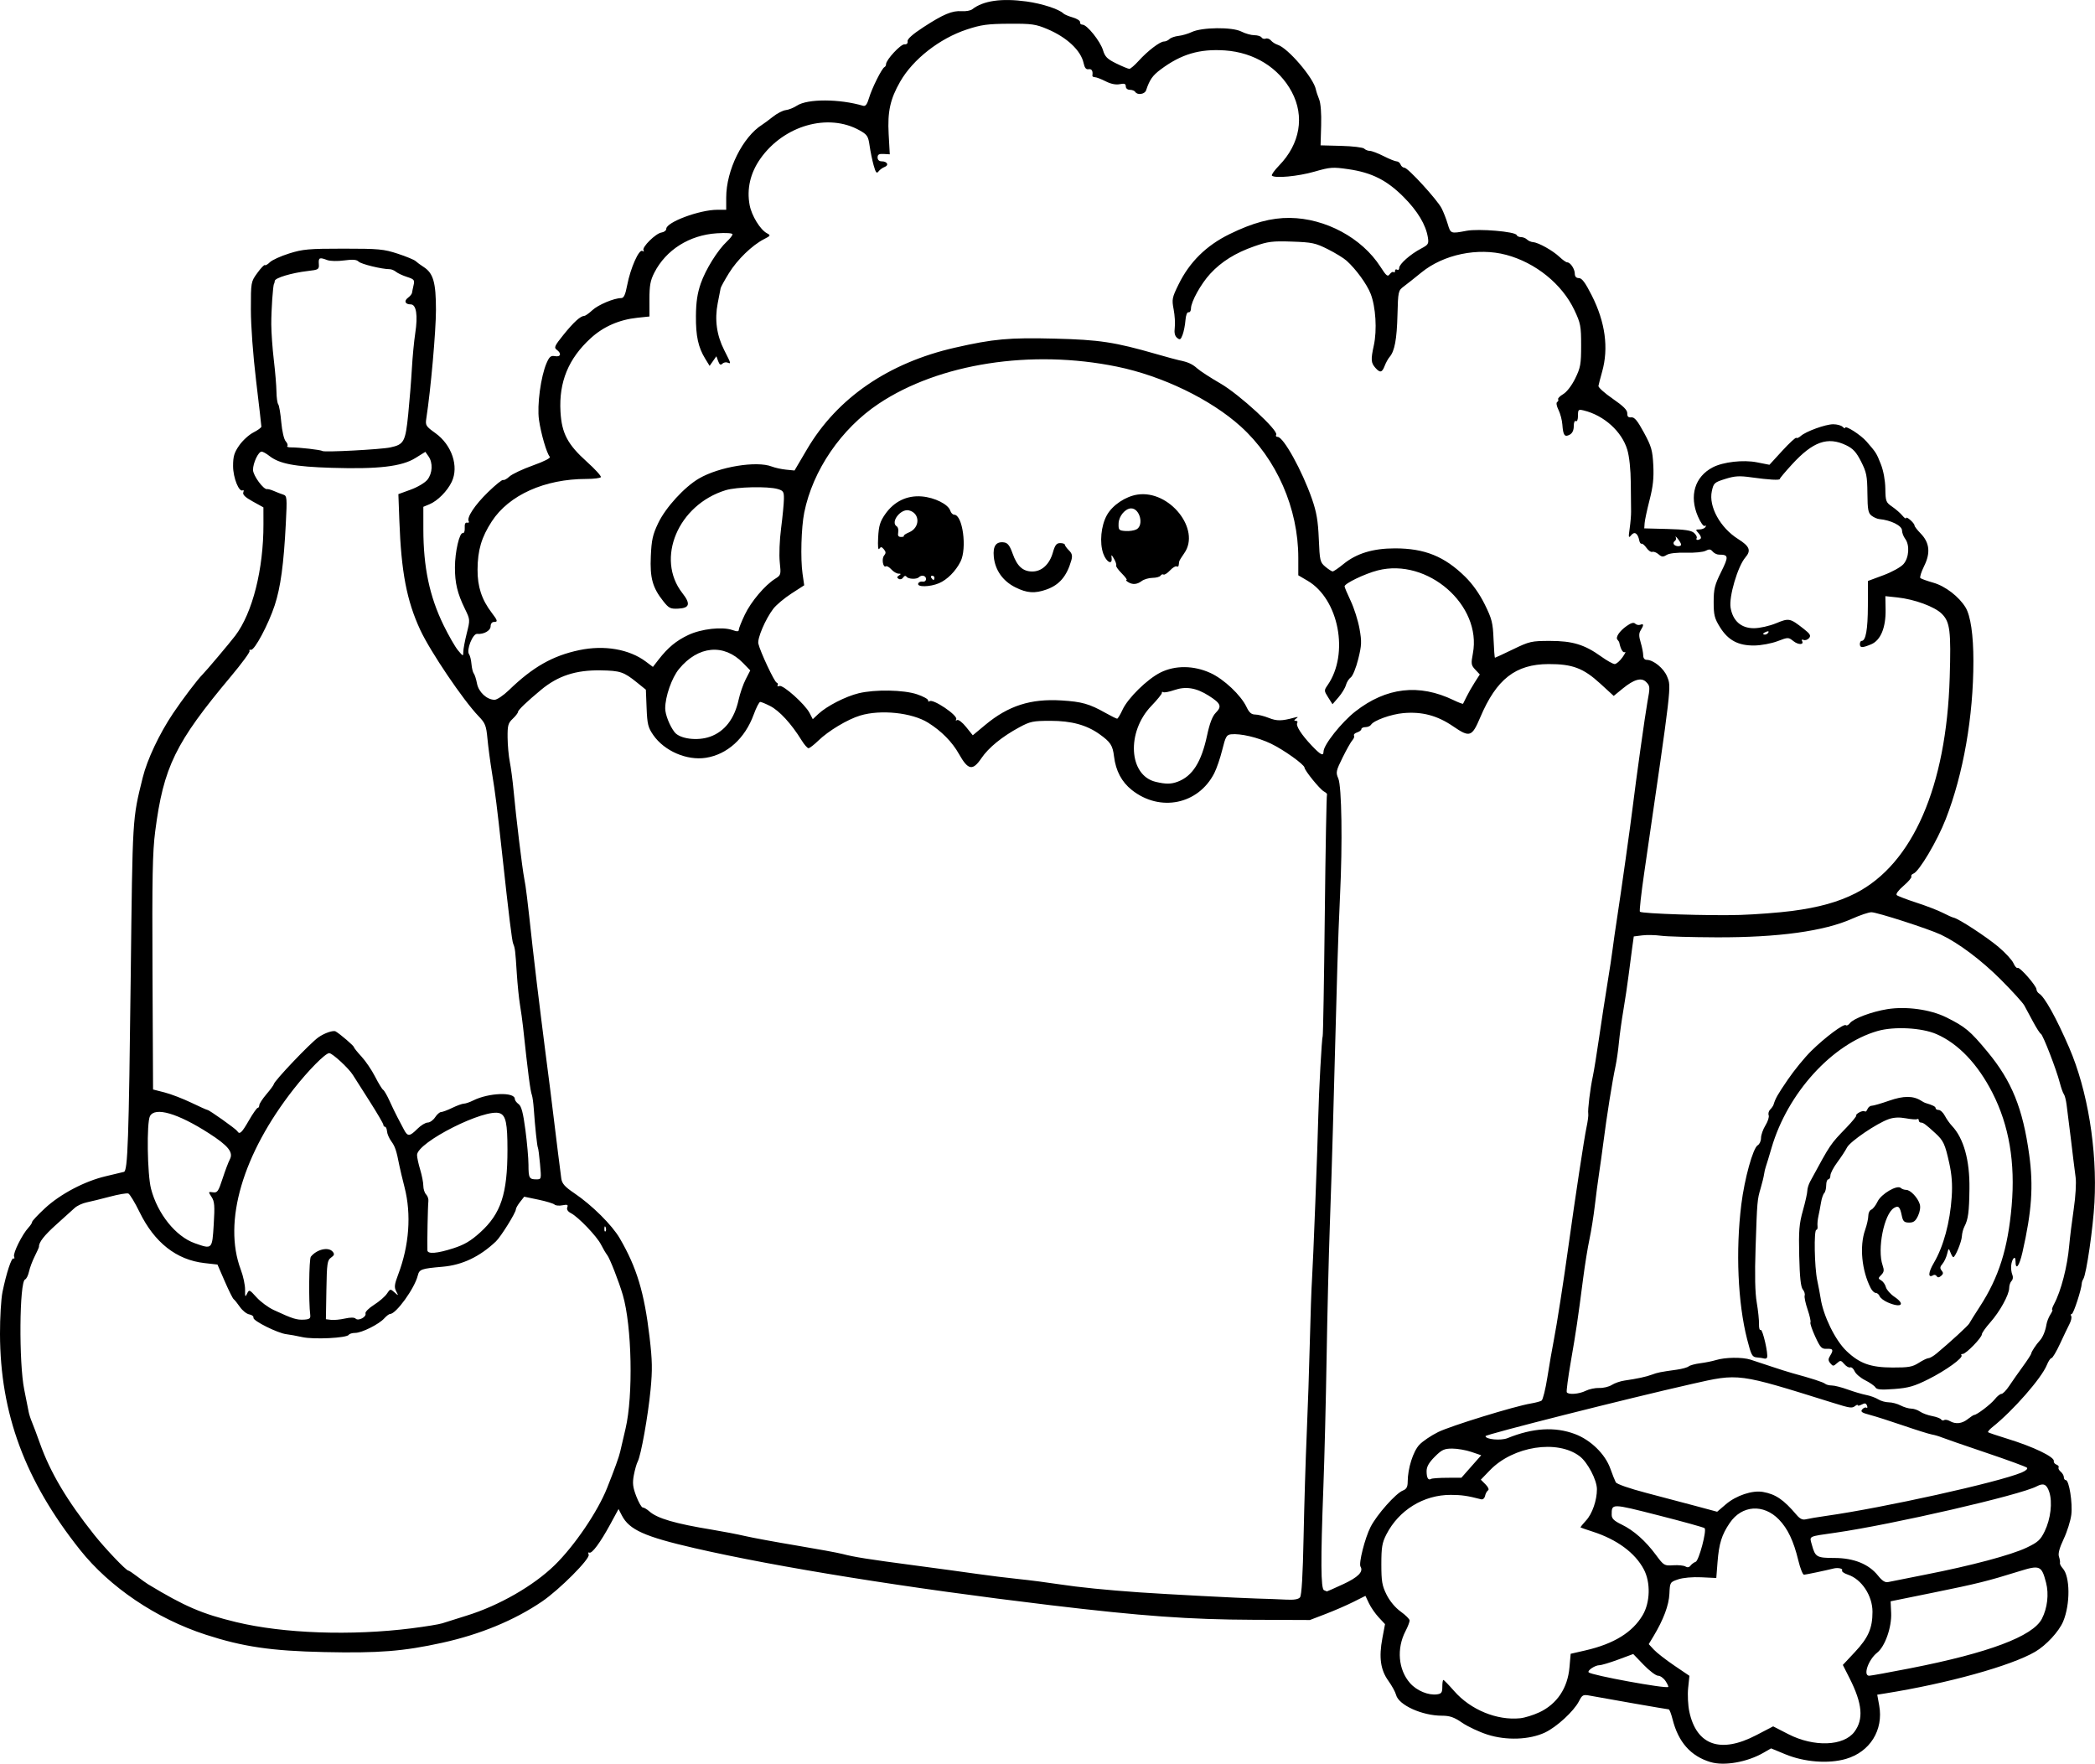 <?xml version="1.0" encoding="UTF-8" standalone="no"?>
<!-- Created with Inkscape (http://www.inkscape.org/) -->

<svg
   width="263.543mm"
   height="221.87mm"
   viewBox="0 0 263.543 221.87"
   version="1.1"
   id="svg5"
   xml:space="preserve"
   xmlns="http://www.w3.org/2000/svg"
   xmlns:svg="http://www.w3.org/2000/svg"><defs
     id="defs2" /><g
     id="layer1"
     transform="translate(38.077,-67.295)"><path
       style="fill:#000000;stroke-width:0.265"
       d="m 177.1,288.96 c -2.503,-0.761 -4.05,-2.51 -4.778,-5.401 -0.17,-0.677 -0.385,-1.232 -0.477,-1.233 -0.169,-0.002 -8.086,-1.38 -9.87,-1.717 -0.91,-0.172 -1.001,-0.127 -1.429,0.702 -0.646,1.253 -2.807,3.239 -4.276,3.93 -1.949,0.916 -4.863,1.019 -7.237,0.256 -1.044,-0.336 -2.476,-1.007 -3.18,-1.492 -1.012,-0.696 -1.548,-0.882 -2.545,-0.883 -2.499,-0.003 -5.443,-1.34 -5.764,-2.617 -0.09,-0.357 -0.526,-1.155 -0.97,-1.773 -0.99,-1.378 -1.21,-2.945 -0.753,-5.364 l 0.333,-1.764 -0.79,-0.846 c -0.435,-0.465 -0.99,-1.266 -1.233,-1.779 l -0.443,-0.933 -1.51,0.759 c -0.83,0.417 -2.403,1.101 -3.494,1.519 l -1.984,0.761 -7.144,-0.029 c -8.034,-0.032 -13.986,-0.462 -25.532,-1.842 -17.859,-2.136 -34.299,-4.771 -44.715,-7.167 -6.306,-1.451 -8.224,-2.312 -9.154,-4.108 l -0.422,-0.816 -1.035,1.908 c -1.253,2.31 -2.331,3.765 -2.645,3.571 -0.128,-0.079 -0.162,0.04 -0.076,0.264 0.197,0.514 -3.692,4.414 -5.89,5.905 -3.476,2.358 -7.762,4.127 -12.549,5.18 -4.877,1.072 -7.989,1.317 -14.825,1.168 -6.68,-0.146 -10.22,-0.666 -14.921,-2.193 -6.214,-2.019 -12.073,-5.975 -15.805,-10.671 -6.915,-8.702 -10.036,-17.123 -10.064,-27.153 -0.006,-2.037 0.136,-4.419 0.316,-5.292 0.488,-2.378 1.141,-4.359 1.385,-4.208 0.119,0.074 0.151,-0.037 0.071,-0.247 -0.157,-0.409 1.026,-2.788 1.799,-3.618 0.258,-0.277 0.47,-0.605 0.47,-0.727 0,-0.123 0.718,-0.89 1.596,-1.706 1.94,-1.802 4.998,-3.416 7.665,-4.044 1.091,-0.257 2.122,-0.504 2.29,-0.548 0.479,-0.126 0.612,-3.97 0.855,-24.723 0.236,-20.166 0.2,-19.574 1.506,-24.871 0.559,-2.27 2.086,-5.503 3.82,-8.092 1.157,-1.727 3.112,-4.305 3.696,-4.873 0.434,-0.422 3.453,-4.002 4.129,-4.895 2.169,-2.867 3.554,-8.345 3.544,-14.016 l -0.004,-2.124 -1.342,-0.741 c -0.938,-0.517 -1.296,-0.86 -1.19,-1.138 0.084,-0.219 0.057,-0.338 -0.06,-0.266 -0.472,0.291 -1.221,-1.571 -1.224,-3.044 -0.003,-1.213 0.138,-1.688 0.77,-2.6 0.425,-0.614 1.227,-1.347 1.782,-1.63 0.555,-0.283 1.008,-0.615 1.008,-0.738 0,-0.123 -0.298,-2.708 -0.661,-5.745 -0.391,-3.266 -0.661,-6.939 -0.661,-8.992 0,-3.454 0.004,-3.475 0.813,-4.593 0.447,-0.617 0.874,-1.062 0.948,-0.988 0.074,0.074 0.358,-0.088 0.631,-0.361 0.273,-0.273 1.364,-0.769 2.425,-1.102 1.72,-0.541 2.459,-0.606 6.824,-0.606 4.452,0 5.07,0.057 6.834,0.635 1.067,0.349 2.079,0.768 2.249,0.929 0.17,0.162 0.619,0.492 0.998,0.734 1.226,0.784 1.561,1.945 1.561,5.414 -1.4e-4,2.631 -0.662,10.089 -1.209,13.615 -0.14,0.902 -0.076,1.007 1.146,1.885 2.06,1.48 2.966,4.183 2.05,6.114 -0.556,1.171 -1.782,2.407 -2.811,2.833 l -0.764,0.316 0.002,2.812 c 0.003,4.787 0.775,8.457 2.539,12.073 0.639,1.31 1.459,2.738 1.823,3.175 0.635,0.763 0.661,0.77 0.662,0.187 7.9e-4,-0.334 0.196,-1.382 0.434,-2.33 0.431,-1.717 0.431,-1.727 -0.237,-3.097 -0.942,-1.933 -1.252,-3.228 -1.248,-5.211 0.004,-1.953 0.57,-4.396 0.997,-4.305 0.158,0.033 0.263,-0.262 0.236,-0.661 -0.032,-0.477 0.07,-0.697 0.301,-0.649 0.193,0.04 0.284,-0.035 0.203,-0.166 -0.289,-0.468 0.754,-2.048 2.428,-3.677 0.935,-0.91 1.789,-1.598 1.899,-1.53 0.11,0.068 0.466,-0.126 0.793,-0.43 0.326,-0.304 1.654,-0.931 2.95,-1.394 1.438,-0.513 2.266,-0.939 2.125,-1.092 -0.384,-0.416 -1.114,-2.913 -1.36,-4.654 -0.26,-1.837 0.231,-5.476 0.963,-7.149 0.35,-0.798 0.536,-0.949 1.056,-0.855 0.724,0.131 0.848,-0.341 0.212,-0.806 -0.368,-0.269 -0.261,-0.504 0.851,-1.881 1.285,-1.592 2.129,-2.36 2.612,-2.377 0.146,-0.005 0.6,-0.324 1.011,-0.709 0.729,-0.683 2.739,-1.53 3.632,-1.53 0.339,0 0.525,-0.402 0.766,-1.654 0.409,-2.126 1.482,-4.538 1.902,-4.278 0.181,0.112 0.241,0.079 0.144,-0.078 -0.236,-0.381 1.537,-2.136 2.263,-2.239 0.331,-0.047 0.601,-0.257 0.601,-0.466 0,-0.832 4.168,-2.388 6.416,-2.394 l 1.124,-0.003 v -1.539 c 0,-3.445 2.07,-7.625 4.545,-9.176 0.232,-0.146 0.843,-0.599 1.358,-1.008 0.515,-0.409 1.232,-0.775 1.593,-0.814 0.362,-0.039 0.996,-0.293 1.409,-0.565 1.322,-0.871 5.339,-0.86 8.315,0.022 0.307,0.091 0.509,-0.178 0.753,-1.004 0.36,-1.219 1.613,-3.719 1.936,-3.863 0.109,-0.049 0.198,-0.215 0.198,-0.37 0,-0.54 1.843,-2.528 2.309,-2.49 0.295,0.024 0.443,-0.121 0.399,-0.39 -0.045,-0.279 0.645,-0.892 1.984,-1.764 2.524,-1.643 3.633,-2.106 4.832,-2.018 0.509,0.037 1.105,-0.072 1.323,-0.242 1.383,-1.08 3.678,-1.41 6.819,-0.98 1.958,0.268 4.108,0.969 4.655,1.517 0.116,0.116 0.648,0.34 1.181,0.496 0.534,0.157 0.941,0.425 0.904,0.595 -0.036,0.171 0.103,0.31 0.31,0.31 0.566,0 2.24,2.089 2.578,3.217 0.246,0.821 0.534,1.108 1.674,1.666 0.757,0.371 1.495,0.674 1.638,0.674 0.144,0 0.667,-0.45 1.164,-0.999 1.133,-1.253 2.685,-2.44 3.19,-2.44 0.212,0 0.523,-0.138 0.692,-0.307 0.169,-0.169 0.681,-0.348 1.139,-0.398 0.458,-0.05 1.212,-0.271 1.676,-0.491 1.275,-0.605 5.084,-0.642 6.22,-0.06 0.495,0.254 1.232,0.462 1.638,0.462 0.406,0 0.816,0.127 0.912,0.283 0.096,0.155 0.333,0.222 0.525,0.148 0.193,-0.074 0.489,0.032 0.659,0.236 0.169,0.204 0.551,0.448 0.848,0.542 1.302,0.413 4.517,4.176 4.8,5.619 0.048,0.246 0.234,0.805 0.412,1.242 0.198,0.486 0.296,1.761 0.252,3.29 l -0.072,2.496 2.604,0.068 c 1.432,0.037 2.73,0.194 2.884,0.348 0.154,0.154 0.475,0.281 0.712,0.281 0.237,0 1.017,0.297 1.733,0.66 0.716,0.363 1.454,0.661 1.641,0.661 0.186,5.3e-4 0.408,0.18 0.491,0.398 0.084,0.218 0.302,0.397 0.484,0.397 0.437,0 4.12,4.022 4.676,5.106 0.239,0.466 0.585,1.353 0.769,1.971 0.369,1.237 0.373,1.238 2.364,0.861 1.549,-0.294 6.159,0.099 6.311,0.537 0.049,0.14 0.293,0.255 0.542,0.255 0.25,0 0.589,0.135 0.754,0.3 0.165,0.165 0.516,0.317 0.781,0.338 0.682,0.055 2.469,1.057 3.313,1.857 0.394,0.374 0.826,0.679 0.96,0.679 0.4,0 0.952,0.814 0.961,1.418 0.006,0.378 0.178,0.564 0.522,0.565 0.377,0.001 0.807,0.583 1.618,2.19 1.7,3.367 2.138,6.606 1.298,9.593 -0.224,0.796 -0.432,1.598 -0.463,1.782 -0.031,0.184 0.777,0.909 1.796,1.611 1.342,0.925 1.847,1.431 1.832,1.836 -0.014,0.406 0.125,0.545 0.503,0.505 0.4,-0.042 0.774,0.408 1.591,1.916 0.942,1.737 1.081,2.223 1.178,4.101 0.083,1.607 -0.032,2.683 -0.468,4.379 -0.317,1.237 -0.598,2.547 -0.623,2.91 l -0.045,0.661 2.9,0.076 c 2.206,0.058 3.012,0.177 3.367,0.498 0.257,0.232 0.403,0.526 0.325,0.652 -0.166,0.269 0.249,0.311 0.507,0.052 0.097,-0.097 -0.02,-0.395 -0.261,-0.661 -0.412,-0.455 -0.405,-0.484 0.116,-0.484 0.305,0 0.64,-0.137 0.743,-0.305 0.109,-0.177 0.073,-0.234 -0.086,-0.136 -0.156,0.096 -0.529,-0.421 -0.863,-1.199 -1.115,-2.592 -0.392,-4.989 1.861,-6.167 1.309,-0.684 3.838,-0.974 5.552,-0.637 l 1.586,0.312 1.618,-1.766 c 0.89,-0.971 1.682,-1.701 1.761,-1.622 0.079,0.079 0.332,-0.026 0.562,-0.233 0.647,-0.582 3.118,-1.477 4.079,-1.477 0.475,0 1.006,0.143 1.181,0.318 0.175,0.175 0.318,0.234 0.318,0.132 0,-0.375 1.966,0.882 2.698,1.725 1.219,1.405 1.245,1.446 1.803,2.859 0.322,0.817 0.544,2.029 0.559,3.058 0.024,1.601 0.076,1.738 0.856,2.273 0.457,0.313 1.037,0.818 1.288,1.122 0.251,0.304 0.46,0.445 0.463,0.313 0.007,-0.294 1.064,0.633 1.064,0.933 0,0.118 0.342,0.564 0.759,0.991 1.135,1.161 1.278,2.442 0.459,4.098 -0.368,0.744 -0.585,1.431 -0.481,1.526 0.104,0.095 0.844,0.36 1.644,0.588 1.493,0.426 3.221,1.755 4.04,3.107 0.633,1.045 0.987,3.461 0.987,6.743 0,6.978 -1.265,14.211 -3.477,19.881 -1.072,2.747 -3.343,6.581 -4.062,6.857 -0.217,0.083 -0.336,0.248 -0.263,0.366 0.073,0.118 -0.367,0.642 -0.978,1.165 -0.661,0.566 -1.01,1.042 -0.862,1.176 0.137,0.124 1.261,0.554 2.498,0.955 1.237,0.402 2.725,0.977 3.307,1.279 0.582,0.302 1.188,0.572 1.346,0.6 0.606,0.109 4.145,2.418 5.645,3.683 0.863,0.728 1.71,1.649 1.883,2.047 0.173,0.398 0.41,0.665 0.527,0.593 0.255,-0.158 2.369,2.253 2.371,2.704 0.001,0.175 0.155,0.413 0.341,0.529 0.692,0.431 2.156,3.067 3.761,6.774 2.333,5.39 3.553,12.845 3.191,19.499 -0.176,3.23 -1.015,9.006 -1.397,9.616 -0.105,0.168 -0.196,0.425 -0.2,0.57 -0.023,0.716 -1.041,3.836 -1.251,3.836 -0.133,0 -0.167,0.119 -0.078,0.264 0.09,0.145 -0.005,0.592 -0.211,0.992 -0.206,0.4 -0.747,1.532 -1.203,2.514 -0.456,0.982 -0.935,1.786 -1.064,1.786 -0.129,0 -0.391,0.387 -0.581,0.86 -0.669,1.664 -4.269,5.771 -6.862,7.83 -0.364,0.289 -0.602,0.576 -0.529,0.639 0.073,0.063 1.171,0.433 2.44,0.823 3.292,1.011 5.956,2.301 5.826,2.82 -0.038,0.15 0.11,0.341 0.329,0.425 0.219,0.084 0.34,0.246 0.27,0.36 -0.07,0.114 0.049,0.354 0.266,0.534 0.217,0.18 0.394,0.491 0.394,0.691 0,0.2 0.111,0.364 0.246,0.364 0.416,0 0.875,2.896 0.692,4.364 -0.095,0.761 -0.526,2.131 -0.958,3.044 -0.531,1.124 -0.724,1.841 -0.595,2.219 0.105,0.307 0.162,0.663 0.127,0.79 -0.035,0.127 0.125,0.44 0.355,0.694 0.928,1.025 0.954,4.506 0.05,6.67 -0.529,1.265 -2.129,2.998 -3.523,3.815 -3.015,1.767 -11.045,3.995 -18.913,5.248 l -0.955,0.152 0.246,1.352 c 0.562,3.09 -1.153,5.846 -4.185,6.727 -2.188,0.636 -5.226,0.406 -7.604,-0.577 l -1.811,-0.748 -0.968,0.557 c -2.049,1.179 -4.941,1.684 -6.656,1.163 z m 5.77,-3.397 2.109,-1.1 1.909,0.98 c 3.212,1.648 6.957,1.516 8.309,-0.291 1.185,-1.585 1.008,-3.553 -0.606,-6.744 l -0.846,-1.672 1.543,-1.65 c 1.666,-1.781 2.187,-2.981 2.187,-5.038 0,-2.031 -1.369,-4.1 -3.089,-4.668 -0.487,-0.161 -0.817,-0.401 -0.735,-0.535 0.144,-0.232 -0.513,-0.379 -1.072,-0.24 -1.024,0.256 -3.49,0.773 -3.719,0.781 -0.154,0.005 -0.474,-0.794 -0.711,-1.777 -0.593,-2.457 -1.334,-4.023 -2.443,-5.165 -1.943,-2.001 -4.663,-1.813 -6.185,0.426 -1.013,1.491 -1.356,2.591 -1.54,4.941 l -0.155,1.988 -1.884,-0.09 c -1.112,-0.053 -2.307,0.054 -2.917,0.261 -1.02,0.347 -1.033,0.37 -1.097,1.806 -0.063,1.439 -0.747,3.266 -2.005,5.354 l -0.595,0.988 0.645,0.696 c 0.355,0.383 1.506,1.28 2.559,1.993 l 1.914,1.298 -0.16,1.533 c -0.088,0.843 -0.022,2.18 0.147,2.972 0.907,4.247 3.93,5.305 8.436,2.953 z m -27.313,-2.859 c 2.233,-1.054 3.569,-3.044 3.799,-5.659 l 0.151,-1.711 1.852,-0.425 c 3.583,-0.822 5.934,-2.271 7.213,-4.447 0.942,-1.603 1.004,-4.103 0.141,-5.742 -1.094,-2.079 -3.38,-3.768 -6.429,-4.75 -0.8,-0.258 -1.488,-0.496 -1.529,-0.529 -0.041,-0.033 0.272,-0.43 0.694,-0.883 0.771,-0.825 1.366,-2.545 1.361,-3.932 -0.004,-1.154 -1.168,-3.377 -2.166,-4.139 -2.801,-2.137 -8.368,-1.273 -11.287,1.75 l -1.152,1.194 0.588,0.588 c 0.344,0.344 0.478,0.658 0.323,0.755 -0.146,0.092 -0.316,0.405 -0.378,0.696 -0.064,0.3 -0.277,0.486 -0.494,0.43 -1.724,-0.447 -2.437,-0.551 -3.821,-0.556 -3.403,-0.013 -6.533,1.912 -8.104,4.985 -0.53,1.036 -0.627,1.617 -0.627,3.74 0,2.152 0.095,2.704 0.661,3.836 0.4,0.8 1.1,1.637 1.77,2.117 0.61,0.437 1.116,0.939 1.124,1.117 0.009,0.177 -0.221,0.777 -0.51,1.333 -1.148,2.203 -0.92,4.859 0.562,6.547 0.845,0.963 2.312,1.57 3.416,1.414 0.539,-0.076 0.649,-0.239 0.647,-0.952 -0.001,-0.473 0.058,-0.858 0.132,-0.857 0.074,0.002 0.687,0.633 1.362,1.402 2.063,2.353 5.375,3.716 8.298,3.416 0.582,-0.06 1.662,-0.394 2.4,-0.742 z m 15.886,-3.94 c -0.241,-0.368 -0.663,-0.67 -0.936,-0.67 -0.274,0 -1.09,-0.614 -1.814,-1.366 l -1.316,-1.366 -1.899,0.704 c -1.045,0.387 -2.108,0.704 -2.363,0.704 -0.543,0 -1.558,0.682 -1.34,0.901 0.368,0.368 9.668,2.073 10.005,1.834 0.056,-0.04 -0.096,-0.374 -0.337,-0.742 z m 30.769,-1.605 c 9.866,-1.932 15.431,-4.022 16.57,-6.224 0.696,-1.346 0.901,-3.11 0.527,-4.549 -0.557,-2.149 -0.777,-2.243 -3.36,-1.437 -3.961,1.235 -5.308,1.57 -10.786,2.683 l -5.408,1.099 0.067,1.453 c 0.084,1.806 -0.769,4.232 -1.76,5.012 -1.104,0.869 -1.808,2.899 -1.004,2.899 0.207,0 2.526,-0.421 5.154,-0.935 z m -188.491,-5.033 c 1.747,-0.22 3.473,-0.502 3.837,-0.627 0.364,-0.124 1.733,-0.556 3.043,-0.959 4.082,-1.257 8.444,-3.758 11.113,-6.37 2.487,-2.435 5.386,-6.704 6.573,-9.68 0.923,-2.314 1.514,-3.95 1.651,-4.572 0.064,-0.291 0.369,-1.601 0.677,-2.91 0.977,-4.148 0.799,-12.902 -0.342,-16.801 -0.491,-1.68 -1.64,-4.623 -1.962,-5.027 -0.174,-0.218 -0.526,-0.814 -0.782,-1.323 -0.523,-1.04 -2.845,-3.465 -3.786,-3.954 -0.395,-0.205 -0.559,-0.467 -0.458,-0.731 0.127,-0.331 0.01,-0.381 -0.602,-0.259 -0.418,0.084 -0.869,0.043 -1.001,-0.089 -0.133,-0.133 -1.045,-0.41 -2.028,-0.616 l -1.787,-0.375 -0.524,0.666 c -0.288,0.366 -0.524,0.783 -0.524,0.926 0,0.411 -1.89,3.448 -2.51,4.034 -2.044,1.932 -4.231,2.971 -6.706,3.186 -2.702,0.235 -2.927,0.316 -3.127,1.117 -0.401,1.609 -2.722,4.825 -3.482,4.825 -0.128,0 -0.459,0.251 -0.736,0.558 -0.671,0.743 -2.837,1.823 -3.655,1.823 -0.36,0 -0.722,0.108 -0.804,0.241 -0.249,0.403 -4.394,0.609 -5.835,0.291 -0.728,-0.161 -1.631,-0.326 -2.007,-0.367 -1.069,-0.116 -4.227,-1.688 -4.148,-2.064 0.039,-0.185 -0.195,-0.377 -0.52,-0.427 -0.324,-0.05 -0.854,-0.469 -1.178,-0.932 -0.323,-0.463 -0.681,-0.908 -0.795,-0.988 -0.114,-0.08 -0.619,-1.092 -1.121,-2.249 l -0.914,-2.103 -1.643,-0.187 c -3.51,-0.399 -6.281,-2.574 -8.148,-6.396 -0.597,-1.223 -1.238,-2.282 -1.424,-2.353 -0.186,-0.071 -1.228,0.106 -2.317,0.395 -1.088,0.288 -2.406,0.612 -2.927,0.719 -0.522,0.107 -1.198,0.422 -1.503,0.701 -0.305,0.279 -1.349,1.221 -2.321,2.094 -1.518,1.363 -2.199,2.236 -2.168,2.778 0.004,0.073 -0.234,0.609 -0.529,1.191 -0.295,0.582 -0.621,1.453 -0.726,1.936 -0.104,0.483 -0.327,0.931 -0.495,0.995 -0.719,0.277 -0.796,10.488 -0.105,13.869 0.253,1.237 0.501,2.487 0.552,2.778 0.051,0.291 0.243,0.886 0.426,1.323 0.184,0.437 0.625,1.612 0.98,2.613 1.308,3.685 3.403,7.217 6.845,11.543 1.392,1.749 4.013,4.498 4.289,4.498 0.084,0 0.578,0.327 1.099,0.728 0.521,0.4 1.144,0.847 1.384,0.992 4.609,2.79 6.784,3.725 11.081,4.762 5.963,1.438 14.486,1.739 22.092,0.779 z M 125.46,268.23 c 0.205,-0.248 0.352,-2.733 0.45,-7.621 0.08,-3.989 0.257,-9.813 0.394,-12.942 0.137,-3.129 0.314,-8.367 0.393,-11.642 0.079,-3.274 0.201,-6.787 0.272,-7.805 0.134,-1.919 0.716,-17.013 0.79,-20.505 0.064,-3.01 0.441,-9.9 0.553,-10.088 0.054,-0.091 0.173,-6.938 0.264,-15.214 0.091,-8.276 0.216,-15.1 0.277,-15.166 0.061,-0.065 -0.117,-0.244 -0.396,-0.397 -0.507,-0.278 -2.411,-2.622 -2.431,-2.993 -0.021,-0.391 -2.65,-2.266 -4.236,-3.022 -1.646,-0.784 -3.82,-1.293 -5,-1.169 -0.568,0.059 -0.703,0.296 -1.108,1.944 -0.254,1.032 -0.707,2.359 -1.008,2.949 -2.01,3.939 -6.825,4.923 -10.367,2.118 -1.28,-1.014 -2.022,-2.41 -2.242,-4.22 -0.171,-1.406 -0.441,-1.817 -1.843,-2.816 -1.612,-1.148 -3.522,-1.668 -6.127,-1.668 -2.231,-1.2e-4 -2.573,0.071 -3.968,0.826 -2.141,1.158 -3.855,2.556 -4.74,3.865 -1.103,1.631 -1.681,1.524 -2.831,-0.523 -0.853,-1.518 -2.199,-2.883 -3.879,-3.933 -2.03,-1.268 -5.972,-1.683 -8.554,-0.899 -1.592,0.483 -3.992,1.924 -5.268,3.164 -0.533,0.517 -1.084,0.941 -1.225,0.941 -0.141,0 -0.531,-0.446 -0.868,-0.992 -1.277,-2.072 -2.787,-3.717 -3.96,-4.315 -0.554,-0.282 -1.115,-0.514 -1.246,-0.514 -0.132,0 -0.5,0.713 -0.817,1.584 -1.098,3.01 -3.339,5.034 -6.032,5.447 -2.389,0.366 -5.214,-0.858 -6.602,-2.861 -0.656,-0.947 -0.76,-1.367 -0.841,-3.395 l -0.092,-2.314 -1.095,-0.884 c -1.69,-1.364 -2.115,-1.506 -4.604,-1.546 -3.113,-0.05 -5.352,0.682 -7.479,2.443 -1.785,1.478 -2.91,2.556 -2.91,2.788 0,0.129 -0.298,0.514 -0.661,0.856 -0.58,0.545 -0.66,0.837 -0.646,2.361 0.009,0.957 0.134,2.335 0.278,3.063 0.144,0.728 0.356,2.335 0.472,3.572 0.326,3.497 1.089,9.794 1.347,11.113 0.217,1.111 0.353,2.225 1.064,8.731 0.151,1.382 0.388,3.407 0.526,4.498 0.138,1.091 0.379,3.056 0.536,4.366 0.157,1.31 0.389,3.155 0.517,4.101 0.31,2.293 0.769,5.964 1.606,12.832 0.16,1.31 0.344,2.75 0.409,3.2 0.093,0.643 0.444,1.039 1.636,1.844 2.221,1.501 4.747,4.008 5.716,5.671 2.143,3.678 3.093,6.826 3.753,12.435 0.346,2.94 0.368,4.11 0.126,6.615 -0.321,3.318 -1.207,8.27 -1.617,9.036 -0.142,0.265 -0.362,1.039 -0.489,1.72 -0.187,1.002 -0.128,1.508 0.309,2.65 0.297,0.776 0.665,1.411 0.817,1.411 0.152,0 0.523,0.218 0.823,0.485 1.007,0.894 3.243,1.546 7.94,2.315 1.302,0.213 3.147,0.569 4.101,0.79 0.954,0.222 3.878,0.76 6.497,1.197 2.619,0.437 5.225,0.916 5.789,1.066 1.427,0.378 3.219,0.661 9.027,1.429 2.765,0.365 6.277,0.844 7.805,1.063 1.528,0.22 3.909,0.515 5.292,0.656 1.382,0.141 3.704,0.441 5.159,0.666 2.343,0.362 6.027,0.733 10.054,1.011 3.315,0.229 12.654,0.721 14.684,0.773 1.237,0.032 2.914,0.094 3.726,0.138 1.019,0.055 1.572,-0.034 1.782,-0.287 z m 5.417,-1.645 c 1.884,-0.87 2.587,-1.578 2.195,-2.211 -0.254,-0.411 0.545,-3.577 1.259,-4.986 0.782,-1.544 3.173,-4.239 4.075,-4.594 0.447,-0.176 0.596,-0.451 0.599,-1.101 0.008,-1.687 0.685,-3.827 1.475,-4.66 0.423,-0.446 1.488,-1.165 2.367,-1.597 1.579,-0.777 9.578,-3.241 11.637,-3.585 0.585,-0.098 1.198,-0.261 1.362,-0.363 0.164,-0.102 0.495,-1.436 0.735,-2.964 0.24,-1.528 0.602,-3.612 0.803,-4.63 0.37,-1.871 1.233,-7.418 1.872,-12.039 0.805,-5.822 1.966,-13.458 2.239,-14.727 0.161,-0.751 0.263,-1.525 0.225,-1.72 -0.088,-0.455 0.245,-3.181 0.576,-4.72 0.141,-0.655 0.497,-2.857 0.792,-4.895 0.295,-2.037 0.761,-5.073 1.037,-6.747 0.275,-1.673 0.573,-3.638 0.661,-4.366 0.089,-0.728 0.336,-2.454 0.55,-3.836 0.502,-3.245 1.707,-11.806 1.974,-14.023 0.394,-3.268 1.587,-11.779 1.852,-13.212 0.349,-1.891 0.341,-2.021 -0.169,-2.531 -0.589,-0.589 -1.527,-0.322 -2.941,0.836 l -1.129,0.925 -1.686,-1.545 c -2.129,-1.95 -3.503,-2.47 -6.51,-2.461 -4.147,0.013 -6.552,1.887 -8.589,6.692 -1.053,2.484 -1.324,2.574 -3.425,1.135 -1.98,-1.355 -3.909,-1.867 -6.255,-1.658 -1.557,0.139 -3.733,0.924 -4.07,1.469 -0.1,0.162 -0.413,0.295 -0.696,0.295 -0.282,0 -0.514,0.111 -0.514,0.247 0,0.136 -0.24,0.323 -0.533,0.416 -0.293,0.093 -0.471,0.27 -0.394,0.393 0.076,0.123 -0.011,0.384 -0.195,0.579 -0.183,0.195 -0.739,1.176 -1.235,2.181 -0.837,1.696 -0.876,1.885 -0.545,2.644 0.432,0.988 0.539,8.179 0.219,14.708 -0.117,2.401 -0.269,6.39 -0.337,8.864 -0.068,2.474 -0.189,6.879 -0.27,9.79 -0.08,2.91 -0.212,7.732 -0.292,10.716 -0.08,2.983 -0.256,8.52 -0.391,12.303 -0.135,3.784 -0.315,11.225 -0.401,16.536 -0.086,5.312 -0.268,12.618 -0.405,16.236 -0.35,9.24 -0.328,12.793 0.082,12.958 0.182,0.073 0.344,0.143 0.36,0.154 0.016,0.011 0.931,-0.396 2.033,-0.905 z m 73.212,-1.2 c 5.772,-1.128 10.833,-2.476 12.774,-3.403 1.424,-0.68 1.744,-0.969 2.272,-2.056 0.756,-1.556 1.001,-3.659 0.577,-4.945 -0.323,-0.979 -0.73,-1.165 -1.568,-0.717 -2.04,1.092 -18.125,4.801 -25.3,5.834 -3.546,0.511 -3.304,0.387 -2.994,1.525 0.422,1.547 0.605,1.654 2.828,1.657 2.439,0.003 4.331,0.765 5.483,2.209 0.537,0.673 0.908,0.909 1.29,0.821 0.295,-0.068 2.382,-0.484 4.638,-0.925 z m -28.862,-1.616 c 0.409,-0.135 1.423,-3.949 1.128,-4.239 -0.098,-0.097 -2.704,-0.82 -5.791,-1.606 -5.963,-1.519 -5.897,-1.519 -5.897,-0.072 0,0.473 0.29,0.757 1.245,1.219 1.531,0.741 3.014,2.056 4.337,3.846 0.971,1.314 1.044,1.357 2.166,1.281 0.639,-0.043 1.33,0.028 1.535,0.157 0.241,0.152 0.467,0.112 0.638,-0.114 0.146,-0.192 0.433,-0.405 0.639,-0.473 z m 16.424,-5.783 c 7.233,-1.026 21.627,-4.217 24.571,-5.447 0.546,-0.228 0.825,-0.481 0.681,-0.617 -0.135,-0.126 -2.448,-0.973 -5.14,-1.881 -2.692,-0.908 -5.192,-1.773 -5.556,-1.922 -0.364,-0.149 -0.935,-0.317 -1.27,-0.373 -0.335,-0.056 -1.942,-0.559 -3.572,-1.119 -1.63,-0.559 -3.53,-1.166 -4.223,-1.347 -1.013,-0.266 -1.202,-0.401 -0.962,-0.689 0.164,-0.197 0.402,-0.294 0.529,-0.216 0.127,0.079 0.162,-0.04 0.076,-0.263 -0.119,-0.31 -0.275,-0.342 -0.658,-0.137 -0.277,0.148 -0.503,0.191 -0.503,0.095 0,-0.096 -0.149,-0.056 -0.331,0.089 -0.396,0.315 -0.62,0.282 -2.844,-0.412 -12.019,-3.751 -11.712,-3.71 -17.727,-2.349 -8.092,1.831 -25.929,6.34 -25.929,6.554 0,0.414 1.932,0.593 2.763,0.257 3.19,-1.293 5.965,-1.463 8.484,-0.52 1.983,0.742 3.804,2.518 4.454,4.342 0.259,0.728 0.566,1.502 0.682,1.72 0.126,0.237 1.695,0.784 3.887,1.357 2.021,0.528 4.844,1.275 6.273,1.659 l 2.598,0.699 1.095,-0.937 c 1.3,-1.113 3.349,-1.793 4.678,-1.553 1.59,0.287 2.587,0.967 4.198,2.863 0.454,0.534 0.773,0.683 1.219,0.571 0.333,-0.084 1.471,-0.275 2.529,-0.425 z m -47.686,-4.794 1.797,-0.006 1.246,-1.413 1.246,-1.413 -1.234,-0.42 c -0.678,-0.231 -1.762,-0.42 -2.408,-0.42 -1.012,0 -1.317,0.142 -2.202,1.027 -0.729,0.729 -1.027,1.254 -1.027,1.808 0,0.842 0.206,1.201 0.561,0.981 0.123,-0.076 1.032,-0.14 2.02,-0.143 z m 65.489,-7.377 c 0.37,-0.291 0.738,-0.529 0.818,-0.529 0.329,0 2.094,-1.345 2.587,-1.971 0.292,-0.371 0.671,-0.675 0.842,-0.676 0.171,-10e-4 0.607,-0.447 0.967,-0.992 0.361,-0.545 1.133,-1.645 1.716,-2.446 0.583,-0.8 1.062,-1.54 1.064,-1.643 0.004,-0.205 0.631,-1.155 1.077,-1.631 0.369,-0.394 0.703,-1.2 0.835,-2.018 0.059,-0.364 0.282,-0.929 0.495,-1.257 0.213,-0.327 0.318,-0.595 0.234,-0.595 -0.084,0 0.021,-0.327 0.235,-0.728 0.873,-1.635 1.664,-4.698 1.897,-7.342 0.09,-1.019 0.347,-3.092 0.571,-4.608 0.229,-1.55 0.333,-3.287 0.237,-3.969 -0.093,-0.667 -0.216,-1.629 -0.272,-2.138 -0.089,-0.81 -0.438,-3.639 -0.865,-7.011 -0.074,-0.582 -0.228,-1.177 -0.343,-1.323 -0.115,-0.146 -0.347,-0.8 -0.516,-1.455 -0.429,-1.663 -2.125,-6.039 -2.378,-6.137 -0.115,-0.044 -0.552,-0.722 -0.971,-1.506 -0.419,-0.784 -0.92,-1.712 -1.113,-2.064 -0.193,-0.352 -1.503,-1.795 -2.91,-3.208 -2.464,-2.473 -5.364,-4.652 -7.586,-5.7 -1.541,-0.727 -8.024,-2.817 -8.736,-2.817 -0.334,0 -1.418,0.363 -2.408,0.808 -3.513,1.576 -9.322,2.375 -17.083,2.348 -3.102,-0.011 -6.236,-0.1 -6.963,-0.199 -0.728,-0.099 -1.799,-0.12 -2.381,-0.047 l -1.058,0.133 -0.203,1.455 c -0.112,0.8 -0.314,2.348 -0.45,3.44 -0.136,1.091 -0.429,3.056 -0.652,4.366 -0.223,1.31 -0.478,3.155 -0.566,4.101 -0.088,0.946 -0.276,2.256 -0.416,2.91 -0.418,1.948 -1.117,6.344 -1.556,9.79 -0.139,1.091 -0.371,2.758 -0.516,3.704 -0.145,0.946 -0.388,2.79 -0.541,4.099 -0.153,1.309 -0.456,3.214 -0.675,4.233 -0.219,1.02 -0.575,3.223 -0.791,4.897 -0.68,5.256 -0.886,6.646 -1.546,10.445 -0.353,2.034 -0.586,3.79 -0.516,3.903 0.208,0.337 1.546,0.232 2.385,-0.186 0.431,-0.215 1.199,-0.375 1.707,-0.356 0.508,0.019 1.216,-0.152 1.573,-0.38 0.357,-0.228 1.065,-0.474 1.574,-0.548 1.605,-0.231 2.755,-0.478 3.477,-0.75 0.71,-0.267 1.025,-0.329 3.134,-0.624 0.653,-0.091 1.321,-0.277 1.486,-0.414 0.165,-0.137 0.821,-0.314 1.459,-0.395 0.638,-0.081 1.518,-0.258 1.955,-0.393 1.171,-0.362 3.307,-0.391 4.365,-0.058 0.509,0.16 1.7,0.553 2.646,0.874 0.946,0.32 2.137,0.696 2.646,0.834 2.406,0.655 3.858,1.125 4.088,1.324 0.138,0.12 0.521,0.218 0.85,0.218 0.329,0 1.228,0.229 1.998,0.508 0.769,0.279 1.816,0.589 2.325,0.687 0.509,0.099 1.19,0.346 1.512,0.55 0.322,0.204 0.918,0.372 1.323,0.373 0.405,7.9e-4 1.078,0.179 1.495,0.397 0.417,0.217 1.015,0.395 1.33,0.395 0.315,0 0.813,0.169 1.108,0.375 0.294,0.206 0.977,0.458 1.517,0.559 0.54,0.101 1.048,0.292 1.129,0.423 0.081,0.131 0.258,0.171 0.392,0.088 0.134,-0.083 0.454,-0.029 0.709,0.12 0.724,0.421 1.522,0.336 2.257,-0.242 z m -11.614,-3.998 c -0.128,-0.202 -0.708,-0.605 -1.29,-0.897 -0.582,-0.291 -1.177,-0.799 -1.321,-1.128 -0.144,-0.329 -0.395,-0.548 -0.556,-0.486 -0.162,0.062 -0.498,-0.126 -0.748,-0.418 -0.42,-0.491 -0.489,-0.498 -0.927,-0.102 -0.434,0.393 -0.502,0.393 -0.826,0.003 -0.277,-0.334 -0.285,-0.533 -0.038,-0.929 0.471,-0.754 0.389,-0.929 -0.413,-0.89 -0.643,0.031 -0.812,-0.149 -1.452,-1.542 -0.399,-0.868 -0.668,-1.669 -0.599,-1.781 0.069,-0.112 -0.092,-0.843 -0.359,-1.624 -0.267,-0.781 -0.432,-1.573 -0.368,-1.76 0.064,-0.187 -0.043,-0.532 -0.239,-0.768 -0.25,-0.301 -0.382,-1.541 -0.446,-4.188 -0.077,-3.194 -0.007,-4.057 0.463,-5.731 0.304,-1.084 0.554,-2.202 0.555,-2.484 7.9e-4,-0.282 0.163,-0.81 0.36,-1.174 2.6,-4.792 2.494,-4.635 4.563,-6.782 0.744,-0.772 1.299,-1.458 1.234,-1.523 -0.065,-0.065 0.114,-0.243 0.398,-0.395 0.284,-0.152 0.589,-0.204 0.678,-0.116 0.088,0.088 0.236,-0.035 0.328,-0.274 0.092,-0.239 0.335,-0.435 0.54,-0.435 0.205,0 1.196,-0.287 2.2,-0.638 1.813,-0.633 3.015,-0.632 4.019,0.004 0.199,0.126 0.421,0.247 0.494,0.269 0.976,0.292 1.323,0.466 1.323,0.661 0,0.129 0.176,0.234 0.39,0.234 0.215,0 0.562,0.327 0.771,0.728 0.21,0.4 0.613,0.973 0.897,1.273 1.477,1.563 2.245,4.317 2.201,7.892 -0.036,2.955 -0.158,3.868 -0.641,4.791 -0.152,0.291 -0.293,0.839 -0.312,1.218 -0.035,0.683 -0.832,2.618 -1.079,2.618 -0.071,0 -0.231,-0.268 -0.356,-0.595 -0.219,-0.574 -0.235,-0.567 -0.424,0.198 -0.108,0.437 -0.375,1 -0.594,1.252 -0.305,0.351 -0.327,0.544 -0.093,0.825 0.233,0.281 0.216,0.44 -0.072,0.679 -0.261,0.217 -0.43,0.226 -0.551,0.031 -0.096,-0.155 -0.285,-0.213 -0.42,-0.13 -0.693,0.428 -0.663,-0.311 0.062,-1.541 1.218,-2.066 2.037,-5.095 2.25,-8.32 0.102,-1.544 0.011,-2.775 -0.311,-4.233 -0.531,-2.4 -0.725,-2.82 -1.733,-3.748 -1.203,-1.107 -1.533,-1.351 -1.826,-1.351 -0.152,0 -0.276,-0.126 -0.276,-0.28 0,-0.154 -0.091,-0.224 -0.203,-0.155 -0.112,0.069 -0.747,0.024 -1.412,-0.101 -0.818,-0.153 -1.513,-0.121 -2.151,0.098 -1.495,0.514 -4.873,2.809 -5.263,3.575 -0.195,0.384 -0.744,1.222 -1.22,1.861 -0.476,0.639 -0.865,1.384 -0.865,1.654 0,0.27 -0.119,0.491 -0.265,0.491 -0.146,0 -0.265,0.333 -0.265,0.741 0,0.407 -0.112,0.854 -0.25,0.992 -0.137,0.138 -0.318,0.668 -0.401,1.177 -0.083,0.509 -0.231,1.283 -0.328,1.72 -0.097,0.437 -0.147,1.002 -0.111,1.257 0.036,0.255 -0.031,0.463 -0.15,0.464 -0.323,0.001 -0.239,4.683 0.113,6.349 0.169,0.8 0.361,1.812 0.426,2.249 0.329,2.211 1.841,5.298 3.254,6.645 1.648,1.571 3.024,2.065 5.781,2.076 2.027,0.008 2.519,-0.079 3.307,-0.584 0.509,-0.327 1.065,-0.595 1.234,-0.595 0.17,-5.3e-4 0.63,-0.269 1.022,-0.596 1.694,-1.412 3.972,-3.503 4.094,-3.758 0.073,-0.152 0.673,-1.11 1.335,-2.129 2.394,-3.689 3.534,-7.299 4.004,-12.676 0.474,-5.431 -0.324,-10.125 -2.419,-14.224 -1.852,-3.623 -4.292,-6.183 -7.034,-7.378 -1.851,-0.807 -5.324,-0.992 -7.409,-0.395 -5.73,1.642 -11.335,7.819 -13.344,14.707 -0.317,1.086 -0.641,2.154 -0.721,2.372 -0.08,0.218 -0.179,0.643 -0.219,0.944 -0.041,0.301 -0.229,1.075 -0.418,1.72 -0.445,1.516 -0.452,1.598 -0.65,7.538 -0.114,3.427 -0.067,5.63 0.147,6.879 0.173,1.01 0.301,2.234 0.284,2.719 -0.017,0.485 0.079,0.813 0.214,0.73 0.241,-0.149 0.981,3.08 0.796,3.476 -0.052,0.112 -0.212,0.165 -0.355,0.117 -0.143,-0.048 -0.557,-0.11 -0.92,-0.137 -0.597,-0.046 -0.714,-0.265 -1.232,-2.295 -1.167,-4.573 -1.449,-11.105 -0.731,-16.928 0.401,-3.254 1.476,-7.136 2.067,-7.467 0.228,-0.128 0.414,-0.539 0.414,-0.915 0,-0.376 0.25,-1.087 0.555,-1.581 0.305,-0.494 0.489,-1.07 0.408,-1.28 -0.081,-0.21 0.005,-0.535 0.192,-0.721 0.186,-0.186 0.375,-0.457 0.419,-0.603 0.249,-0.815 0.495,-1.247 1.809,-3.175 0.793,-1.164 2.113,-2.777 2.932,-3.584 1.766,-1.738 4.12,-3.488 4.365,-3.243 0.095,0.095 0.321,-0.02 0.501,-0.256 0.447,-0.585 2.747,-1.447 4.697,-1.761 2.382,-0.384 5.428,0.037 7.415,1.022 2.406,1.194 3.008,1.697 5.203,4.346 3.055,3.687 4.445,7.125 5.244,12.967 0.539,3.942 0.319,7.107 -0.854,12.257 -0.406,1.781 -0.872,2.353 -0.872,1.068 0,-0.768 -0.465,-0.258 -0.546,0.598 -0.034,0.364 0.031,0.878 0.145,1.142 0.121,0.282 0.083,0.605 -0.093,0.781 -0.165,0.165 -0.3,0.563 -0.3,0.884 0,0.844 -1.169,2.971 -2.387,4.343 -0.578,0.652 -1.052,1.324 -1.052,1.494 -5.3e-4,0.421 -1.995,2.469 -2.405,2.469 -0.181,0 -0.254,0.076 -0.161,0.168 0.288,0.288 -1.965,1.916 -4.181,3.022 -1.759,0.878 -2.48,1.084 -4.266,1.219 -1.68,0.127 -2.2,0.082 -2.381,-0.205 z m 1.55,-10.685 c -0.475,-0.206 -0.934,-0.559 -1.02,-0.783 -0.086,-0.224 -0.302,-0.408 -0.48,-0.408 -0.178,0 -0.462,-0.268 -0.631,-0.595 -1.141,-2.208 -1.436,-5.278 -0.708,-7.342 0.218,-0.619 0.397,-1.411 0.397,-1.761 0,-0.35 0.169,-0.702 0.376,-0.781 0.207,-0.079 0.563,-0.538 0.792,-1.02 0.455,-0.959 2.471,-2.137 2.92,-1.706 0.138,0.133 0.445,0.241 0.681,0.241 0.529,0 1.455,0.978 1.705,1.801 0.112,0.368 0.024,0.952 -0.221,1.468 -0.317,0.668 -0.568,0.854 -1.136,0.844 -0.609,-0.01 -0.759,-0.157 -0.908,-0.886 -0.226,-1.106 -0.418,-1.292 -0.98,-0.951 -1.25,0.759 -2.13,5.201 -1.429,7.211 0.213,0.612 0.179,0.857 -0.171,1.211 -0.405,0.411 -0.406,0.462 -0.005,0.69 0.238,0.135 0.503,0.516 0.589,0.845 0.085,0.329 0.573,0.881 1.084,1.225 1.424,0.961 0.844,1.434 -0.853,0.697 z M 0.952,232.718 c -0.214,-1.624 -0.159,-7.046 0.075,-7.337 0.754,-0.937 2.218,-1.269 2.753,-0.624 0.244,0.294 0.199,0.45 -0.213,0.739 -0.473,0.331 -0.529,0.721 -0.585,4.059 l -0.062,3.693 0.654,0.079 c 0.36,0.043 1.144,-0.031 1.743,-0.166 0.689,-0.155 1.183,-0.151 1.345,0.012 0.34,0.34 1.391,-0.218 1.238,-0.657 -0.063,-0.18 0.424,-0.667 1.081,-1.084 0.657,-0.416 1.384,-1.045 1.615,-1.398 0.406,-0.619 0.438,-0.625 0.951,-0.169 0.519,0.461 0.524,0.457 0.214,-0.135 -0.263,-0.502 -0.219,-0.866 0.255,-2.117 1.383,-3.642 1.67,-7.553 0.803,-10.942 -0.278,-1.086 -0.573,-2.326 -0.657,-2.754 -0.365,-1.879 -0.54,-2.407 -1.01,-3.044 -0.275,-0.373 -0.519,-0.938 -0.543,-1.257 -0.024,-0.319 -0.137,-0.579 -0.252,-0.579 -0.115,0 -0.208,-0.113 -0.208,-0.251 0,-0.138 -0.804,-1.51 -1.786,-3.048 -0.982,-1.538 -1.905,-2.988 -2.051,-3.223 -0.523,-0.844 -2.581,-2.739 -2.974,-2.739 -0.483,0 -2.607,2.145 -4.458,4.502 -6.436,8.195 -8.935,16.725 -6.663,22.743 0.304,0.804 0.545,1.938 0.537,2.52 -0.013,0.902 0.024,0.975 0.25,0.492 0.257,-0.548 0.295,-0.533 1.19,0.457 0.508,0.563 1.478,1.28 2.156,1.594 2.419,1.122 2.908,1.275 3.877,1.212 0.627,-0.041 0.779,-0.162 0.724,-0.581 z m 17.996,-8.393 c 1.386,-0.446 2.197,-0.925 3.377,-1.993 2.618,-2.369 3.435,-4.848 3.435,-10.416 0,-3.3 -0.205,-4.285 -0.951,-4.572 -1.81,-0.695 -10.432,3.65 -10.424,5.253 0.002,0.298 0.18,1.125 0.397,1.84 0.217,0.714 0.394,1.629 0.394,2.032 0,0.403 0.16,0.893 0.355,1.088 0.195,0.195 0.321,0.591 0.278,0.879 -0.068,0.462 -0.162,5.277 -0.12,6.146 0.024,0.495 1.216,0.401 3.258,-0.257 z m -30.139,-2.996 c 0.144,-2.356 0.102,-2.895 -0.271,-3.464 -0.432,-0.659 -0.428,-0.672 0.176,-0.583 0.551,0.081 0.681,-0.104 1.209,-1.727 0.326,-1 0.736,-2.086 0.912,-2.415 0.474,-0.886 -0.195,-1.72 -2.639,-3.288 -3.92,-2.514 -6.769,-3.343 -7.406,-2.154 -0.434,0.811 -0.339,7.328 0.133,9.141 0.822,3.155 3.106,5.999 5.5,6.847 2.204,0.781 2.193,0.792 2.386,-2.357 z m 49.303,0.359 c -0.085,-0.211 -0.147,-0.148 -0.16,0.16 -0.011,0.279 0.051,0.435 0.139,0.347 0.088,-0.088 0.097,-0.316 0.021,-0.507 z m -8.254,-7.951 c -0.097,-1.053 -0.217,-1.983 -0.269,-2.066 -0.098,-0.159 -0.363,-2.654 -0.518,-4.883 -0.051,-0.728 -0.156,-1.502 -0.233,-1.72 -0.213,-0.598 -0.484,-2.684 -1.119,-8.599 -0.078,-0.728 -0.251,-1.978 -0.385,-2.778 -0.133,-0.8 -0.314,-2.586 -0.402,-3.969 -0.18,-2.844 -0.217,-3.15 -0.45,-3.704 -0.157,-0.373 -0.53,-3.409 -1.413,-11.509 -0.629,-5.772 -0.831,-7.377 -1.25,-9.956 -0.222,-1.364 -0.481,-3.313 -0.576,-4.332 -0.154,-1.648 -0.276,-1.959 -1.107,-2.82 -1.938,-2.009 -6.102,-8.171 -7.357,-10.886 -1.697,-3.674 -2.382,-7.261 -2.619,-13.715 l -0.123,-3.344 1.559,-0.568 c 0.871,-0.318 1.797,-0.872 2.099,-1.255 0.639,-0.812 0.701,-2.121 0.138,-2.924 l -0.402,-0.574 -1.258,0.782 c -1.711,1.064 -4.671,1.41 -10.506,1.23 -4.725,-0.146 -6.598,-0.505 -7.877,-1.511 -0.37,-0.291 -0.8,-0.53 -0.956,-0.53 -0.413,0 -1.091,1.443 -1.082,2.302 0.007,0.713 1.335,2.518 1.775,2.415 0.111,-0.026 0.499,0.083 0.863,0.242 0.364,0.159 0.887,0.361 1.164,0.45 0.472,0.151 0.491,0.37 0.323,3.66 -0.262,5.116 -0.656,8.006 -1.397,10.264 -0.792,2.412 -2.545,5.699 -2.986,5.598 -0.175,-0.04 -0.255,0.029 -0.178,0.154 0.077,0.125 -0.986,1.57 -2.362,3.213 -6.976,8.327 -8.457,11.36 -9.506,19.46 -0.337,2.604 -0.399,5.811 -0.341,17.829 l 0.07,14.654 1.447,0.37 c 0.796,0.204 2.305,0.783 3.353,1.287 1.048,0.504 1.969,0.917 2.046,0.917 0.219,0 3.576,2.385 3.748,2.663 0.293,0.475 0.552,0.238 1.459,-1.337 0.502,-0.872 1.002,-1.586 1.111,-1.587 0.109,-0.002 0.199,-0.152 0.199,-0.334 5.3e-4,-0.182 0.407,-0.807 0.903,-1.389 0.496,-0.582 0.912,-1.148 0.924,-1.258 0.045,-0.404 4.561,-5.152 5.601,-5.888 0.771,-0.545 1.881,-0.925 2.182,-0.746 0.6,0.357 2.286,1.808 2.291,1.971 0.003,0.091 0.432,0.627 0.954,1.191 0.522,0.564 1.293,1.701 1.714,2.528 0.421,0.826 0.876,1.571 1.012,1.655 0.136,0.084 0.502,0.718 0.813,1.408 0.311,0.69 0.756,1.612 0.989,2.049 0.233,0.437 0.593,1.121 0.8,1.521 0.477,0.923 0.722,0.913 1.701,-0.066 0.437,-0.437 1.02,-0.794 1.296,-0.794 0.277,0 0.698,-0.298 0.936,-0.661 0.238,-0.364 0.576,-0.661 0.75,-0.661 0.174,0 0.81,-0.238 1.412,-0.529 0.602,-0.291 1.261,-0.529 1.464,-0.529 0.203,0 0.729,-0.179 1.168,-0.399 1.959,-0.977 5.235,-1.094 5.235,-0.186 0,0.164 0.213,0.453 0.474,0.644 0.356,0.26 0.57,1.071 0.858,3.253 0.211,1.598 0.385,3.571 0.386,4.383 0.002,1.663 0.093,1.83 0.992,1.83 0.631,0 0.636,-0.019 0.462,-1.915 z m 157.5,-31.848 c 3.355,-0.437 5.858,-1.136 8,-2.234 7.176,-3.678 11.417,-13.408 11.831,-27.144 0.177,-5.861 0.039,-6.971 -0.992,-8.002 -0.895,-0.895 -3.434,-1.829 -5.597,-2.06 l -1.506,-0.16 0.029,1.69 c 0.039,2.268 -0.626,3.87 -1.813,4.366 -1.12,0.468 -1.423,0.462 -1.423,-0.031 0,-0.218 0.1,-0.397 0.222,-0.397 0.521,0 0.775,-1.414 0.786,-4.377 l 0.012,-3.164 1.937,-0.719 c 1.085,-0.403 2.199,-1.02 2.533,-1.404 0.697,-0.801 0.801,-2.399 0.207,-3.184 -0.214,-0.282 -0.392,-0.758 -0.397,-1.056 -0.009,-0.593 -1.408,-1.288 -2.853,-1.418 -0.255,-0.023 -0.691,-0.214 -0.969,-0.425 -0.431,-0.326 -0.51,-0.746 -0.529,-2.836 -0.02,-2.158 -0.115,-2.635 -0.792,-3.971 -0.604,-1.191 -1.006,-1.632 -1.869,-2.051 -2.337,-1.132 -4.188,-0.478 -6.838,2.417 -0.847,0.924 -1.531,1.74 -1.521,1.813 0.025,0.186 -1.387,0.109 -3.554,-0.196 -1.535,-0.216 -2.101,-0.182 -3.307,0.196 -1.379,0.433 -1.468,0.514 -1.691,1.548 -0.414,1.922 1.049,4.585 3.301,6.007 1.463,0.924 1.67,1.448 0.915,2.326 -0.958,1.115 -2.085,4.949 -1.856,6.31 0.283,1.674 1.332,2.596 2.947,2.588 0.718,-0.004 1.932,-0.276 2.771,-0.621 1.64,-0.675 1.745,-0.654 3.475,0.697 0.814,0.636 0.942,0.852 0.685,1.161 -0.173,0.209 -0.481,0.316 -0.684,0.239 -0.203,-0.078 -0.301,-0.032 -0.218,0.102 0.317,0.513 -0.423,0.555 -1.054,0.059 -0.657,-0.517 -0.67,-0.517 -2.026,-0.002 -0.75,0.285 -2.049,0.528 -2.887,0.54 -2.036,0.029 -3.316,-0.65 -4.343,-2.305 -0.689,-1.109 -0.794,-1.529 -0.794,-3.168 0,-1.633 0.128,-2.147 0.94,-3.783 0.97,-1.954 0.943,-2.174 -0.268,-2.174 -0.261,0 -0.621,-0.176 -0.8,-0.391 -0.256,-0.308 -0.443,-0.328 -0.882,-0.093 -0.306,0.164 -1.415,0.273 -2.463,0.242 -1.174,-0.034 -2.112,0.073 -2.443,0.28 -0.446,0.279 -0.619,0.265 -1.015,-0.081 -0.263,-0.229 -0.616,-0.367 -0.784,-0.305 -0.168,0.061 -0.498,-0.163 -0.733,-0.498 -0.235,-0.335 -0.514,-0.573 -0.62,-0.529 -0.106,0.044 -0.236,-0.135 -0.288,-0.397 -0.181,-0.913 -0.598,-1.191 -1.017,-0.678 -0.338,0.414 -0.359,0.318 -0.191,-0.857 0.104,-0.728 0.184,-1.68 0.176,-2.117 -0.008,-0.437 -0.024,-2.047 -0.036,-3.579 -0.013,-1.705 -0.184,-3.331 -0.44,-4.192 -0.681,-2.294 -2.931,-4.324 -5.476,-4.942 -0.678,-0.164 -0.728,-0.119 -0.728,0.662 0,0.491 -0.109,0.77 -0.265,0.675 -0.154,-0.095 -0.265,0.171 -0.265,0.637 0,0.521 -0.179,0.896 -0.513,1.075 -0.638,0.341 -0.825,0.081 -0.922,-1.28 -0.04,-0.555 -0.259,-1.384 -0.487,-1.842 -0.24,-0.482 -0.311,-0.897 -0.168,-0.986 0.136,-0.084 0.192,-0.242 0.125,-0.351 -0.067,-0.109 0.221,-0.4 0.64,-0.648 0.447,-0.264 1.07,-1.077 1.507,-1.967 0.666,-1.356 0.745,-1.797 0.745,-4.162 0,-2.433 -0.069,-2.791 -0.855,-4.452 -1.543,-3.258 -4.873,-5.953 -8.572,-6.938 -3.572,-0.951 -7.875,-0.056 -10.664,2.218 -0.833,0.679 -1.834,1.472 -2.225,1.763 -0.69,0.514 -0.713,0.618 -0.788,3.572 -0.078,3.071 -0.357,4.564 -0.989,5.292 -0.19,0.219 -0.469,0.725 -0.621,1.124 -0.322,0.846 -0.578,0.905 -1.151,0.264 -0.578,-0.647 -0.607,-1.033 -0.213,-2.844 0.42,-1.931 0.242,-4.838 -0.398,-6.482 -0.473,-1.216 -1.84,-3.098 -3.026,-4.166 -0.364,-0.328 -1.431,-0.982 -2.371,-1.454 -1.543,-0.774 -1.982,-0.867 -4.498,-0.952 -2.465,-0.084 -3.015,-0.015 -4.746,0.591 -2.38,0.833 -4.135,1.927 -5.546,3.459 -1.168,1.267 -2.418,3.524 -2.418,4.366 0,0.296 -0.138,0.508 -0.306,0.472 -0.184,-0.04 -0.34,0.371 -0.39,1.024 -0.046,0.6 -0.208,1.416 -0.359,1.815 -0.236,0.621 -0.335,0.675 -0.691,0.38 -0.286,-0.238 -0.378,-0.637 -0.294,-1.286 0.067,-0.517 0.004,-1.55 -0.139,-2.294 -0.243,-1.263 -0.201,-1.473 0.629,-3.161 1.379,-2.804 3.473,-4.868 6.392,-6.302 2.928,-1.438 5.273,-2.07 7.59,-2.045 4.487,0.048 9.074,2.52 11.4,6.144 0.748,1.166 0.912,1.295 1.179,0.931 0.17,-0.233 0.387,-0.346 0.482,-0.251 0.095,0.095 0.172,0.026 0.172,-0.152 0,-0.178 0.119,-0.251 0.265,-0.161 0.146,0.09 0.265,-0.01 0.265,-0.222 0,-0.479 1.405,-1.722 2.741,-2.424 0.922,-0.485 0.995,-0.603 0.866,-1.411 -0.254,-1.591 -1.295,-3.323 -3.06,-5.092 -2.103,-2.107 -3.997,-3.061 -6.928,-3.488 -1.979,-0.288 -2.292,-0.266 -4.293,0.31 -2.044,0.588 -4.978,0.863 -5.341,0.499 -0.092,-0.092 0.315,-0.664 0.905,-1.272 2.639,-2.719 3.235,-6.182 1.595,-9.261 -1.619,-3.038 -4.725,-4.966 -8.408,-5.218 -3.183,-0.218 -5.499,0.466 -8.07,2.384 -1.038,0.775 -1.398,1.288 -1.849,2.637 -0.167,0.498 -1.093,0.633 -1.362,0.198 -0.09,-0.146 -0.395,-0.265 -0.677,-0.265 -0.298,0 -0.514,-0.181 -0.514,-0.43 0,-0.333 -0.172,-0.395 -0.763,-0.277 -0.492,0.098 -1.122,-0.031 -1.776,-0.364 -0.557,-0.284 -1.166,-0.516 -1.354,-0.516 -0.188,0 -0.327,-0.089 -0.31,-0.198 0.092,-0.584 -0.08,-0.875 -0.478,-0.805 -0.314,0.055 -0.499,-0.17 -0.624,-0.761 -0.337,-1.595 -2.105,-3.254 -4.577,-4.294 -1.459,-0.614 -1.959,-0.683 -4.804,-0.666 -2.694,0.016 -3.499,0.125 -5.312,0.723 -3.43,1.131 -6.775,3.749 -8.386,6.564 -1.254,2.191 -1.601,3.774 -1.447,6.582 l 0.141,2.557 -0.766,-0.046 c -0.584,-0.035 -0.766,0.07 -0.766,0.441 0,0.305 0.191,0.487 0.514,0.487 0.702,0 0.953,0.492 0.363,0.713 -0.264,0.099 -0.609,0.352 -0.766,0.562 -0.228,0.304 -0.352,0.146 -0.609,-0.777 -0.178,-0.638 -0.407,-1.751 -0.509,-2.475 -0.168,-1.182 -0.294,-1.376 -1.243,-1.911 -3.959,-2.232 -9.559,-0.632 -12.509,3.574 -1.257,1.793 -1.717,3.787 -1.339,5.81 0.25,1.336 1.328,3.099 2.173,3.551 0.499,0.267 0.476,0.312 -0.378,0.751 -1.491,0.767 -3.348,2.569 -4.398,4.27 -0.542,0.878 -1.013,1.734 -1.045,1.9 -0.033,0.167 -0.197,1.012 -0.366,1.88 -0.404,2.076 -0.134,4.028 0.815,5.899 0.894,1.764 0.892,1.753 0.413,1.57 -0.201,-0.077 -0.495,-0.01 -0.653,0.149 -0.209,0.209 -0.352,0.118 -0.517,-0.328 l -0.228,-0.616 -0.424,0.606 -0.424,0.606 -0.549,-0.894 c -0.886,-1.442 -1.194,-2.856 -1.173,-5.392 0.014,-1.73 0.18,-2.844 0.605,-4.072 0.614,-1.776 2.135,-4.217 3.303,-5.301 0.38,-0.353 0.691,-0.755 0.691,-0.895 0,-0.15 -0.806,-0.202 -1.976,-0.126 -3.438,0.221 -6.388,2.08 -7.857,4.954 -0.499,0.975 -0.617,1.621 -0.614,3.359 l 0.004,2.152 -1.496,0.156 c -2.304,0.241 -4.289,1.108 -5.893,2.574 -2.807,2.565 -4.016,5.505 -3.805,9.248 0.153,2.712 0.89,4.114 3.308,6.287 1.051,0.945 1.847,1.819 1.77,1.944 -0.077,0.125 -0.897,0.227 -1.821,0.227 -5.242,0 -9.744,2.023 -11.904,5.348 -1.292,1.989 -1.77,3.607 -1.786,6.044 -0.014,2.155 0.52,3.785 1.784,5.442 0.76,0.997 0.796,1.157 0.257,1.157 -0.222,0 -0.397,0.236 -0.397,0.536 0,0.555 -0.86,1.043 -1.699,0.963 -0.548,-0.052 -1.385,2.053 -1.016,2.555 0.126,0.171 0.264,0.728 0.306,1.238 0.043,0.509 0.175,1.045 0.293,1.191 0.119,0.146 0.299,0.713 0.402,1.26 0.202,1.079 1.248,2.047 2.213,2.047 0.302,0 1.117,-0.55 1.811,-1.221 3,-2.905 5.493,-4.322 8.847,-5.027 3.15,-0.662 6.288,-0.119 8.377,1.449 l 0.882,0.662 0.704,-0.908 c 1.183,-1.525 2.228,-2.391 3.75,-3.108 1.639,-0.773 4.266,-1.067 5.544,-0.621 0.606,0.211 0.806,0.202 0.806,-0.036 1.2e-4,-0.174 0.342,-1.031 0.759,-1.904 0.788,-1.649 2.534,-3.711 3.822,-4.514 0.721,-0.45 0.739,-0.514 0.571,-2.085 -0.097,-0.909 -0.024,-2.779 0.167,-4.258 0.188,-1.451 0.347,-3.104 0.355,-3.674 0.013,-0.93 -0.068,-1.061 -0.779,-1.268 -1.25,-0.363 -5.166,-0.275 -6.546,0.147 -5.988,1.834 -8.84,8.614 -5.446,12.946 1.056,1.347 0.918,1.879 -0.504,1.951 -1.001,0.051 -1.195,-0.045 -1.898,-0.933 -1.354,-1.709 -1.69,-2.921 -1.569,-5.662 0.09,-2.051 0.238,-2.716 0.928,-4.161 0.939,-1.967 3.3,-4.548 5.139,-5.618 2.53,-1.472 7.241,-2.244 9.15,-1.5 0.41,0.16 1.221,0.337 1.803,0.395 l 1.058,0.104 1.587,-2.696 c 3.784,-6.427 10.229,-10.85 18.584,-12.754 4.854,-1.106 6.818,-1.284 12.571,-1.139 5.623,0.142 7.516,0.43 12.766,1.939 1.31,0.376 2.599,0.727 2.865,0.78 1.099,0.216 1.667,0.472 2.294,1.034 0.364,0.326 1.673,1.176 2.91,1.889 2.376,1.37 7.336,5.93 7.015,6.45 -0.092,0.148 -0.009,0.27 0.184,0.27 0.73,0 3.079,4.248 4.317,7.805 0.576,1.656 0.763,2.75 0.858,5.027 0.115,2.75 0.161,2.943 0.82,3.496 0.384,0.322 0.797,0.59 0.918,0.595 0.121,0.005 0.729,-0.408 1.352,-0.918 1.645,-1.348 3.723,-1.983 6.491,-1.983 3.736,0 6.23,1.008 8.833,3.57 0.935,0.92 1.806,2.15 2.462,3.476 0.901,1.823 1.025,2.313 1.107,4.382 0.051,1.281 0.131,2.33 0.179,2.33 0.048,0 1.071,-0.476 2.275,-1.058 2.072,-1.002 2.32,-1.058 4.647,-1.058 2.835,0 4.347,0.46 6.432,1.958 0.729,0.524 1.496,0.952 1.704,0.952 0.208,0 0.648,-0.379 0.977,-0.842 0.33,-0.463 0.47,-0.762 0.313,-0.664 -0.239,0.148 -0.541,-0.357 -0.708,-1.184 -0.02,-0.097 -0.121,-0.261 -0.225,-0.366 -0.289,-0.289 0.23,-1.077 1.135,-1.721 0.566,-0.403 0.899,-0.496 1.091,-0.304 0.152,0.152 0.441,0.213 0.641,0.137 0.447,-0.172 0.462,0.032 0.051,0.69 -0.242,0.387 -0.242,0.742 0,1.548 0.172,0.576 0.314,1.301 0.314,1.611 0,0.346 0.167,0.565 0.432,0.565 0.852,0 2.161,1.069 2.574,2.103 0.541,1.352 0.627,0.616 -2.882,24.713 -0.378,2.598 -0.621,4.79 -0.54,4.871 0.249,0.249 8.803,0.523 12.586,0.404 1.965,-0.062 4.913,-0.288 6.552,-0.501 z m -77.279,-16.261 c 1.854,-0.701 2.969,-2.457 3.687,-5.808 0.333,-1.556 0.671,-2.436 1.102,-2.869 0.789,-0.793 0.631,-1.176 -0.881,-2.135 -1.584,-1.004 -2.884,-1.216 -4.354,-0.71 -0.635,0.219 -1.255,0.336 -1.377,0.26 -0.123,-0.076 -0.2,-0.04 -0.171,0.08 0.028,0.12 -0.563,0.856 -1.314,1.635 -3.176,3.295 -2.869,8.76 0.537,9.567 1.269,0.301 1.934,0.296 2.772,-0.021 z m 18.34,-3.789 c 0,-0.836 2.254,-3.679 3.999,-5.044 3.884,-3.039 8.023,-3.518 12.353,-1.428 0.626,0.302 1.166,0.506 1.199,0.453 0.034,-0.053 0.234,-0.454 0.444,-0.89 0.211,-0.437 0.671,-1.243 1.023,-1.793 l 0.64,-0.999 -0.571,-0.608 c -0.521,-0.554 -0.547,-0.733 -0.301,-2.03 1.153,-6.079 -5.696,-12.058 -11.97,-10.45 -1.621,0.415 -4.17,1.642 -4.17,2.007 0,0.109 0.348,0.936 0.774,1.836 0.426,0.901 0.923,2.47 1.105,3.488 0.292,1.636 0.274,2.08 -0.162,3.83 -0.271,1.088 -0.69,2.119 -0.93,2.29 -0.241,0.171 -0.518,0.609 -0.616,0.973 -0.099,0.364 -0.519,1.055 -0.934,1.536 l -0.755,0.874 -0.545,-0.86 c -0.526,-0.831 -0.529,-0.884 -0.074,-1.536 2.742,-3.934 1.419,-10.832 -2.519,-13.14 l -1.165,-0.683 v -2.201 c 0,-6.213 -2.732,-12.447 -7.241,-16.521 -3.787,-3.422 -9.86,-6.358 -15.575,-7.528 -10.776,-2.206 -22.373,-0.401 -29.969,4.664 -4.717,3.146 -8.295,8.378 -9.366,13.698 -0.375,1.863 -0.484,5.796 -0.214,7.681 l 0.21,1.463 -1.614,1.044 c -0.887,0.574 -1.912,1.436 -2.277,1.914 -0.987,1.294 -2.027,3.727 -1.876,4.386 0.232,1.009 2.011,4.802 2.297,4.897 0.151,0.05 0.208,0.199 0.127,0.33 -0.081,0.131 0.021,0.174 0.226,0.096 0.46,-0.176 3.223,2.297 3.79,3.392 l 0.405,0.784 0.706,-0.661 c 1.054,-0.987 3.427,-2.204 5.072,-2.6 2.076,-0.5 5.653,-0.435 7.342,0.133 0.764,0.257 1.389,0.597 1.389,0.755 0,0.158 0.075,0.213 0.166,0.122 0.39,-0.39 3.647,1.804 3.363,2.265 -0.096,0.155 -0.044,0.198 0.118,0.098 0.16,-0.099 0.664,0.288 1.13,0.869 l 0.842,1.047 1.566,-1.303 c 2.91,-2.422 5.714,-3.321 9.603,-3.08 2.56,0.159 3.5,0.426 5.537,1.573 0.71,0.4 1.364,0.724 1.455,0.72 0.091,-0.004 0.396,-0.51 0.678,-1.124 0.672,-1.464 3.113,-3.857 4.778,-4.686 1.85,-0.921 4.192,-0.896 6.289,0.066 1.692,0.776 3.825,2.788 4.529,4.271 0.336,0.708 0.617,0.952 1.095,0.952 0.354,0 1.123,0.192 1.71,0.427 1.006,0.402 1.616,0.397 3.178,-0.028 0.512,-0.139 0.572,-0.116 0.265,0.104 -0.292,0.209 -0.305,0.285 -0.051,0.288 0.19,0.002 0.275,0.12 0.187,0.261 -0.211,0.342 0.509,1.473 1.817,2.852 1.119,1.18 1.486,1.367 1.486,0.758 z M 89.643,141.175 c -1.576,-0.793 -2.544,-2.169 -2.705,-3.849 -0.13,-1.355 0.296,-1.943 1.304,-1.797 0.45,0.065 0.715,0.415 1.067,1.409 0.562,1.587 1.292,2.249 2.479,2.249 1.182,0 2.159,-0.901 2.58,-2.381 0.27,-0.949 0.457,-1.191 0.923,-1.191 0.321,0 0.584,0.089 0.584,0.198 0,0.109 0.232,0.43 0.515,0.713 0.402,0.402 0.467,0.68 0.298,1.272 -0.569,1.984 -1.499,3.076 -3.11,3.65 -1.487,0.53 -2.47,0.462 -3.934,-0.275 z m -12.217,-0.466 c 0.064,-0.182 0.312,-0.296 0.551,-0.253 0.25,0.045 0.436,-0.096 0.436,-0.331 0,-0.42 -0.558,-0.556 -0.896,-0.218 -0.284,0.284 -1.324,0.245 -1.551,-0.058 -0.126,-0.168 -0.284,-0.131 -0.433,0.1 -0.131,0.203 -0.378,0.277 -0.557,0.165 -0.248,-0.153 -0.24,-0.252 0.037,-0.427 0.287,-0.182 0.275,-0.228 -0.063,-0.232 -0.232,-0.002 -0.635,-0.239 -0.895,-0.527 -0.26,-0.288 -0.568,-0.464 -0.683,-0.393 -0.365,0.225 -0.571,-0.944 -0.238,-1.346 0.25,-0.301 0.245,-0.473 -0.021,-0.794 -0.273,-0.329 -0.387,-0.342 -0.578,-0.066 -0.148,0.213 -0.202,-0.332 -0.143,-1.437 0.077,-1.452 0.239,-1.989 0.88,-2.91 1.115,-1.604 2.742,-2.394 4.614,-2.238 1.611,0.134 3.325,0.99 3.578,1.789 0.089,0.28 0.31,0.51 0.492,0.51 1.067,0 1.637,4.231 0.795,5.9 -0.612,1.213 -1.683,2.287 -2.714,2.721 -1.133,0.477 -2.769,0.504 -2.608,0.044 z m 2.045,-0.728 c 0,-0.146 -0.126,-0.265 -0.28,-0.265 -0.154,0 -0.207,0.119 -0.117,0.265 0.09,0.146 0.216,0.265 0.28,0.265 0.064,0 0.117,-0.119 0.117,-0.265 z m -3.853,-5.265 c -0.068,-0.068 0.231,-0.273 0.665,-0.456 1.404,-0.59 1.397,-2.411 -0.011,-2.759 -1.046,-0.259 -2.382,1.491 -1.538,2.013 0.159,0.098 0.24,0.437 0.18,0.753 -0.079,0.414 0.021,0.574 0.359,0.574 0.258,0 0.413,-0.056 0.345,-0.124 z m 28.195,5.794 c -0.218,-0.141 -0.298,-0.258 -0.178,-0.261 0.12,-0.002 -0.148,-0.371 -0.597,-0.82 -0.449,-0.449 -0.766,-0.897 -0.705,-0.996 0.061,-0.099 -0.059,-0.476 -0.268,-0.838 -0.315,-0.547 -0.367,-0.569 -0.308,-0.129 0.129,0.959 -0.658,0.561 -1.047,-0.529 -0.489,-1.372 -0.285,-3.519 0.461,-4.847 0.706,-1.257 2.342,-2.352 3.85,-2.578 4.023,-0.603 7.998,4.398 5.869,7.384 -0.327,0.459 -0.61,0.924 -0.628,1.033 -0.018,0.109 -0.048,0.325 -0.067,0.479 -0.018,0.154 -0.135,0.217 -0.259,0.14 -0.124,-0.077 -0.499,0.151 -0.832,0.505 -0.333,0.355 -0.7,0.587 -0.814,0.517 -0.114,-0.071 -0.283,-0.007 -0.374,0.14 -0.091,0.148 -0.546,0.273 -1.01,0.277 -0.464,0.005 -1.075,0.183 -1.358,0.397 -0.592,0.448 -1.17,0.489 -1.735,0.124 z m 1.074,-6.623 c 0.964,-0.516 0.428,-2.638 -0.666,-2.638 -0.737,0 -1.553,0.967 -1.583,1.877 -0.028,0.839 0.032,0.906 0.853,0.969 0.485,0.037 1.114,-0.057 1.396,-0.208 z m -53.642,26.083 c 1.841,-0.657 3.068,-2.243 3.592,-4.644 0.175,-0.8 0.576,-1.959 0.892,-2.574 l 0.574,-1.119 -0.9,-0.929 c -2.41,-2.486 -5.662,-2.182 -8.069,0.755 -0.905,1.105 -1.73,3.463 -1.73,4.948 0,0.776 0.564,2.208 1.179,2.994 0.664,0.849 2.882,1.131 4.461,0.568 z m 133.132,-13.107 c 0.093,-0.15 -0.013,-0.194 -0.249,-0.104 -0.458,0.176 -0.542,0.366 -0.162,0.366 0.137,0 0.322,-0.118 0.411,-0.262 z m -10.978,-11.065 c 0,-0.118 -0.187,-0.445 -0.416,-0.728 -0.229,-0.282 -0.346,-0.373 -0.26,-0.201 0.086,0.172 0.033,0.388 -0.117,0.481 -0.15,0.093 -0.205,0.28 -0.121,0.415 0.187,0.302 0.915,0.328 0.915,0.032 z M 11.029,123.578 c 1.717,-0.369 1.897,-0.703 2.246,-4.164 0.173,-1.712 0.38,-4.303 0.461,-5.759 0.081,-1.455 0.272,-3.457 0.424,-4.447 0.346,-2.252 0.131,-3.622 -0.567,-3.622 -0.714,0 -0.888,-0.432 -0.339,-0.842 0.257,-0.192 0.482,-0.468 0.5,-0.613 0.018,-0.146 0.107,-0.583 0.198,-0.972 0.15,-0.637 0.067,-0.739 -0.826,-1.026 -0.546,-0.175 -1.171,-0.466 -1.389,-0.647 -0.218,-0.181 -0.575,-0.328 -0.794,-0.328 -0.981,-2.7e-4 -3.59,-0.636 -3.906,-0.952 -0.258,-0.258 -0.735,-0.297 -1.825,-0.149 -0.822,0.112 -1.763,0.091 -2.123,-0.046 -0.978,-0.372 -1.114,-0.31 -1.059,0.482 0.048,0.693 -0.019,0.736 -1.405,0.896 -1.996,0.231 -4.094,0.859 -4.134,1.238 -0.018,0.172 -0.061,0.343 -0.096,0.38 -0.136,0.144 -0.354,3.343 -0.346,5.093 0.005,1.019 0.149,3.043 0.322,4.498 0.172,1.455 0.321,3.241 0.33,3.969 0.009,0.728 0.109,1.442 0.223,1.587 0.113,0.146 0.285,1.156 0.381,2.245 0.1,1.126 0.34,2.162 0.558,2.403 0.21,0.232 0.302,0.502 0.205,0.6 -0.098,0.098 0.11,0.175 0.462,0.173 1.011,-0.008 3.801,0.313 3.947,0.454 0.191,0.185 7.351,-0.193 8.552,-0.451 z"
       id="path3483" /></g></svg>

